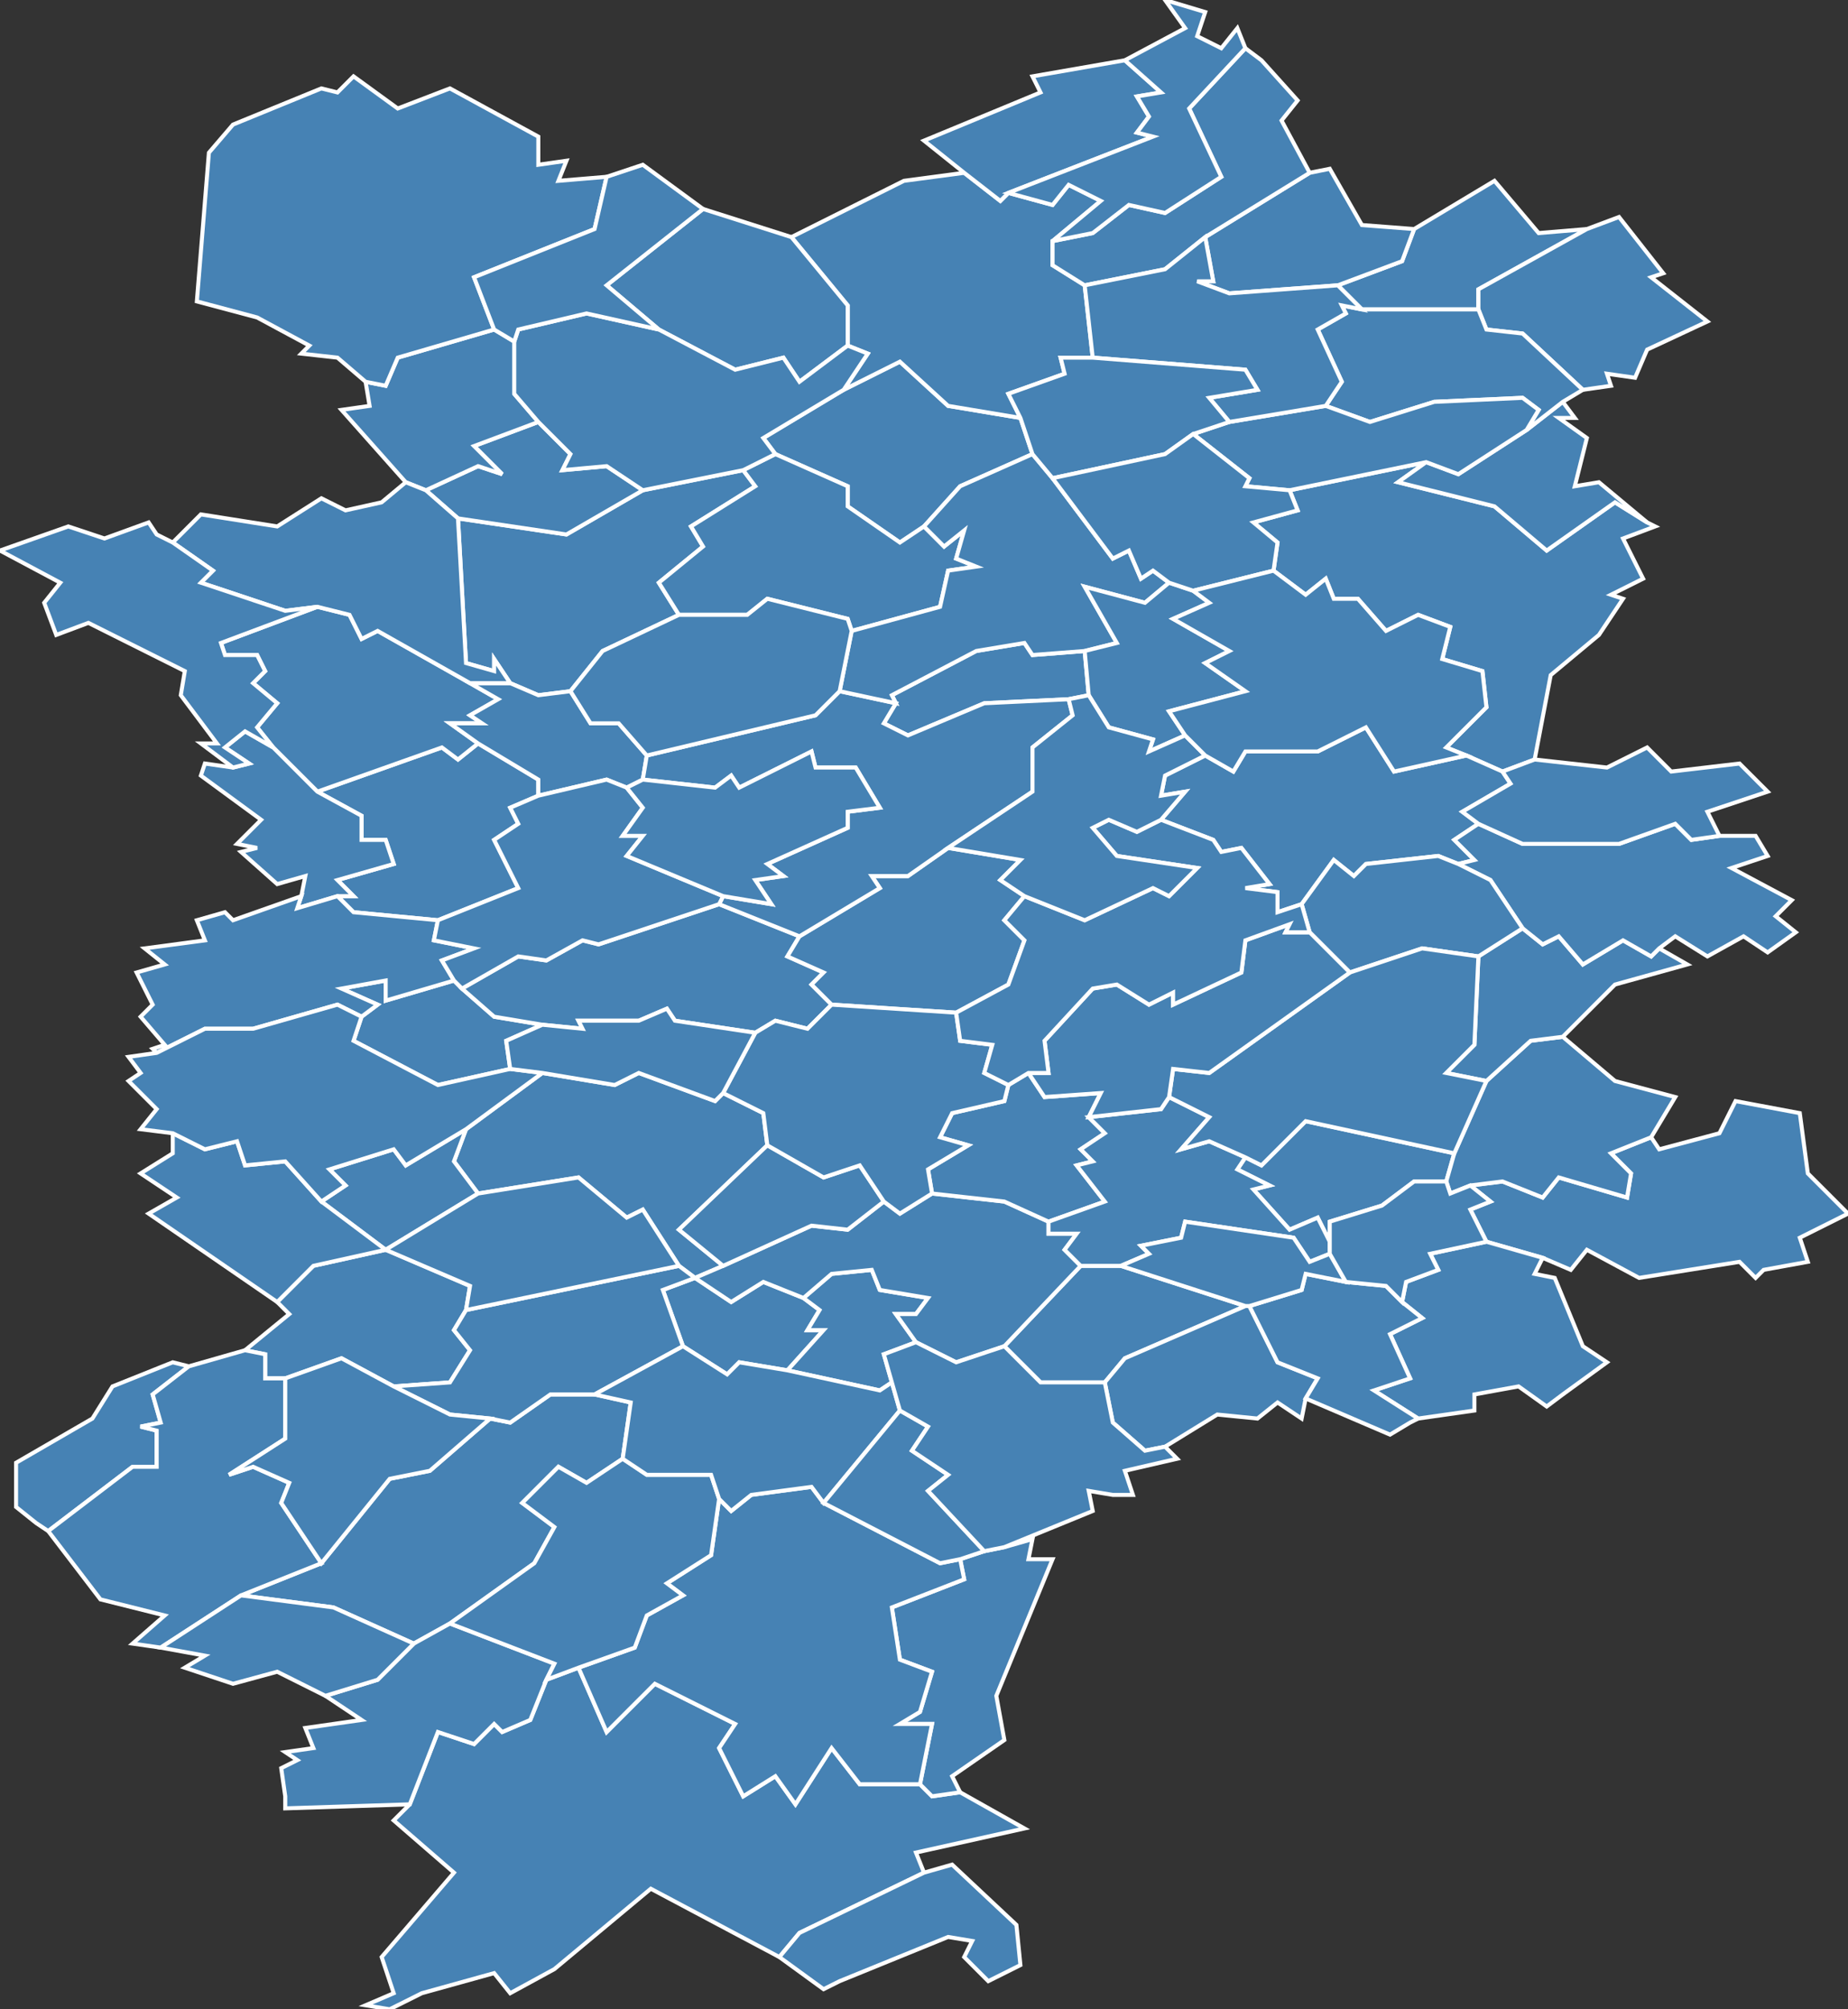<?xml version="1.0" encoding="utf-8"?>
<svg version="1.1" id="svgmap" xmlns="http://www.w3.org/2000/svg" xmlns:xlink="http://www.w3.org/1999/xlink" x="0px" y="0px" width="100%" height="100%" viewBox="0 0 460 500">
<rect x="0" y="0" width="460" height="500" fill="#333333" stroke="none"/>
<polygon points="114,129 141,133 160,122 185,117 188,121 172,131 175,136 164,145 169,153 150,162 142,172 134,173 127,170 123,164 123,167 116,165 114,129" id="62036" class="commune" fill="steelblue" stroke-width="1" stroke="white" geotype="commune" geoname="Anvin" code_insee="62036" code_canton="6238"/><polygon points="12,381 9,379 4,375 4,364 23,353 28,345 43,339 47,340 38,347 40,354 35,355 39,356 39,365 33,365 12,381" id="62047" class="commune" fill="steelblue" stroke-width="1" stroke="white" geotype="commune" geoname="Aubrometz" code_insee="62047" code_canton="6238"/><polygon points="352,57 372,45 383,58 395,57 368,72 368,77 339,77 333,71 349,65 352,57" id="62058" class="commune" fill="steelblue" stroke-width="1" stroke="white" geotype="commune" geoname="Aumerval" code_insee="62058" code_canton="6238"/><polygon points="411,283 413,286 428,282 432,274 448,277 450,292 460,302 448,308 450,314 439,316 437,318 433,314 408,318 395,311 391,316 384,313 370,309 366,301 371,299 366,295 374,294 384,298 388,293 405,298 406,292 401,287 411,283" id="62061" class="commune" fill="steelblue" stroke-width="1" stroke="white" geotype="commune" geoname="Averdoingt" code_insee="62061" code_canton="6238"/><polygon points="326,43 331,42 339,56 352,57 349,65 333,71 306,73 298,70 302,70 300,59 326,43" id="62071" class="commune" fill="steelblue" stroke-width="1" stroke="white" geotype="commune" geoname="Bailleul-lès-Pernes" code_insee="62071" code_canton="6238"/><polygon points="115,246 123,253 135,255 126,259 127,266 109,270 88,259 90,253 94,250 85,246 96,244 96,249 113,244 115,246" id="62101" class="commune" fill="steelblue" stroke-width="1" stroke="white" geotype="commune" geoname="Beauvois" code_insee="62101" code_canton="6238"/><polygon points="160,122 141,133 114,129 106,122 119,116 125,118 118,111 134,105 142,113 140,117 151,116 160,122" id="62109" class="commune" fill="steelblue" stroke-width="1" stroke="white" geotype="commune" geoname="Bergueneuse" code_insee="62109" code_canton="6238"/><polygon points="79,197 110,186 114,189 119,185 134,194 134,198 127,201 129,205 123,209 129,221 109,229 88,227 84,223 88,223 84,219 98,215 96,209 90,209 90,203 79,197" id="62114" class="commune" fill="steelblue" stroke-width="1" stroke="white" geotype="commune" geoname="Bermicourt" code_insee="62114" code_canton="6238"/><polygon points="71,343 66,343 66,337 61,336 72,327 69,324 78,315 96,311 117,320 116,326 113,331 117,336 112,344 98,345 85,338 71,343" id="62137" class="commune" fill="steelblue" stroke-width="1" stroke="white" geotype="commune" geoname="Blangerval-Blangermont" code_insee="62137" code_canton="6238"/><polygon points="136,418 144,415 151,431 163,419 183,429 179,435 185,447 193,442 198,449 207,435 214,444 229,444 232,447 239,446 255,455 228,461 230,466 199,481 194,487 162,470 138,490 127,496 123,491 105,496 97,500 91,499 98,496 95,487 113,466 98,453 102,449 109,431 118,434 123,429 125,431 132,428 136,418" id="62154" class="commune" fill="steelblue" stroke-width="1" stroke="white" geotype="commune" geoname="Bonnières" code_insee="62154" code_canton="6238"/><polygon points="112,404 103,409 83,400 60,397 80,389 97,368 107,366 122,353 127,354 137,347 148,347 157,349 155,363 146,369 139,365 130,374 138,380 133,389 112,404" id="62158" class="commune" fill="steelblue" stroke-width="1" stroke="white" geotype="commune" geoname="Boubers-sur-Canche" code_insee="62158" code_canton="6238"/><polygon points="239,446 232,447 229,444 232,429 224,429 229,426 232,416 224,413 222,400 240,393 239,388 245,386 250,385 257,383 256,388 262,388 248,422 250,433 237,442 239,446" id="62163" class="commune" fill="steelblue" stroke-width="1" stroke="white" geotype="commune" geoname="Bouret-sur-Canche" code_insee="62163" code_canton="6238"/><polygon points="382,189 374,192 365,188 360,186 370,176 369,167 359,164 361,156 353,153 345,157 338,149 332,149 330,144 325,148 317,142 318,135 312,130 323,127 321,122 355,115 348,120 372,126 385,137 402,125 410,130 412,131 404,134 409,144 401,148 404,149 398,158 386,168 382,189" id="62166" class="commune" fill="steelblue" stroke-width="1" stroke="white" geotype="commune" geoname="Bours" code_insee="62166" code_canton="6238"/><polygon points="254,104 257,113 239,121 230,131 224,135 211,126 211,121 193,113 190,109 210,97 224,90 236,101 254,104" id="62171" class="commune" fill="steelblue" stroke-width="1" stroke="white" geotype="commune" geoname="Boyaval" code_insee="62171" code_canton="6238"/><polygon points="289,204 295,197 289,198 290,193 300,188 307,192 310,187 328,187 340,181 347,192 365,188 374,192 376,195 364,202 368,205 362,209 367,214 363,215 358,213 340,215 337,218 332,214 324,225 318,227 318,222 310,221 316,220 309,211 304,212 302,209 289,204" id="62180" class="commune" fill="steelblue" stroke-width="1" stroke="white" geotype="commune" geoname="Brias" code_insee="62180" code_canton="6238"/><polygon points="310,325 280,338 275,344 259,344 250,335 269,315 279,315 310,325" id="62187" class="commune" fill="steelblue" stroke-width="1" stroke="white" geotype="commune" geoname="Buneville" code_insee="62187" code_canton="6238"/><polygon points="194,487 199,481 230,466 237,464 253,479 254,489 246,493 240,487 242,483 236,482 209,493 205,495 194,487" id="62210" class="commune" fill="steelblue" stroke-width="1" stroke="white" geotype="commune" geoname="Canteleux" code_insee="62210" code_canton="6238"/><polygon points="12,381 33,365 39,365 39,356 35,355 40,354 38,347 47,340 61,336 66,337 66,343 71,343 71,358 57,367 63,365 72,369 70,374 80,389 60,397 40,410 33,409 41,402 25,398 12,381" id="62234" class="commune" fill="steelblue" stroke-width="1" stroke="white" geotype="commune" geoname="Conchy-sur-Canche" code_insee="62234" code_canton="6238"/><polygon points="270,162 271,173 266,174 245,175 226,183 220,180 223,175 222,173 243,162 255,160 257,163 270,162" id="62238" class="commune" fill="steelblue" stroke-width="1" stroke="white" geotype="commune" geoname="Conteville-en-Ternois" code_insee="62238" code_canton="6238"/><polygon points="173,318 169,315 160,301 156,303 144,293 119,297 113,289 116,281 135,267 153,270 159,267 178,274 180,272 190,277 191,285 169,306 180,315 173,318" id="62258" class="commune" fill="steelblue" stroke-width="1" stroke="white" geotype="commune" geoname="Croisette" code_insee="62258" code_canton="6238"/><polygon points="135,255 123,253 115,246 129,238 136,239 145,234 149,235 179,225 199,233 196,238 205,242 202,245 207,250 201,256 193,254 188,257 168,254 166,251 159,254 144,254 145,256 135,255" id="62260" class="commune" fill="steelblue" stroke-width="1" stroke="white" geotype="commune" geoname="Croix-en-Ternois" code_insee="62260" code_canton="6238"/><polygon points="173,318 182,324 190,319 200,323 204,326 201,331 205,331 196,341 184,339 181,342 170,335 165,321 173,318" id="62283" class="commune" fill="steelblue" stroke-width="1" stroke="white" geotype="commune" geoname="Écoivres" code_insee="62283" code_canton="6238"/><polygon points="169,153 164,145 175,136 172,131 188,121 185,117 193,113 211,121 211,126 224,135 230,131 235,136 240,132 238,139 243,141 236,142 234,151 212,157 211,154 191,149 186,153 169,153" id="62299" class="commune" fill="steelblue" stroke-width="1" stroke="white" geotype="commune" geoname="Eps" code_insee="62299" code_canton="6238"/><polygon points="101,120 85,102 92,101 91,95 96,96 99,89 123,82 128,85 128,98 134,105 118,111 125,118 119,116 106,122 101,120" id="62301" class="commune" fill="steelblue" stroke-width="1" stroke="white" geotype="commune" geoname="Équirre" code_insee="62301" code_canton="6238"/><polygon points="119,185 114,189 110,186 79,197 68,186 64,181 69,175 63,170 66,167 64,163 56,163 55,160 79,151 87,153 90,159 94,157 117,170 124,174 117,178 120,180 112,180 119,185" id="62303" class="commune" fill="steelblue" stroke-width="1" stroke="white" geotype="commune" geoname="Érin" code_insee="62303" code_canton="6238"/><polygon points="240,43 249,50 251,48 262,51 266,46 274,50 262,60 262,66 270,71 272,89 264,89 265,93 251,98 254,104 236,101 224,90 210,97 216,88 211,86 211,76 197,59 225,45 240,43" id="62333" class="commune" fill="steelblue" stroke-width="1" stroke="white" geotype="commune" geoname="Fiefs" code_insee="62333" code_canton="6238"/><polygon points="148,347 137,347 127,354 122,353 112,352 98,345 112,344 117,336 113,331 116,326 169,315 173,318 173,318 165,321 170,335 148,347" id="62337" class="commune" fill="steelblue" stroke-width="1" stroke="white" geotype="commune" geoname="Flers" code_insee="62337" code_canton="6238"/><polygon points="161,188 160,194 156,196 151,194 134,198 134,194 119,185 112,180 120,180 117,178 124,174 117,170 127,170 134,173 142,172 147,180 154,180 161,188" id="62339" class="commune" fill="steelblue" stroke-width="1" stroke="white" geotype="commune" geoname="Fleury" code_insee="62339" code_canton="6238"/><polygon points="425,80 410,87 407,94 400,93 401,96 394,97 379,83 370,82 368,77 368,72 395,57 403,54 414,68 411,69 425,80" id="62340" class="commune" fill="steelblue" stroke-width="1" stroke="white" geotype="commune" geoname="Floringhem" code_insee="62340" code_canton="6238"/><polygon points="197,59 211,76 211,86 199,95 195,89 183,92 164,82 151,71 175,52 197,59" id="62342" class="commune" fill="steelblue" stroke-width="1" stroke="white" geotype="commune" geoname="Fontaine-lès-Boulans" code_insee="62342" code_canton="6238"/><polygon points="251,48 249,50 240,43 230,35 259,23 257,19 280,15 289,23 283,24 286,29 283,33 287,34 251,48" id="62344" class="commune" fill="steelblue" stroke-width="1" stroke="white" geotype="commune" geoname="Fontaine-lès-Hermans" code_insee="62344" code_canton="6238"/><polygon points="70,440 74,438 71,436 78,435 76,430 90,428 81,422 94,418 103,409 112,404 138,414 136,418 132,428 125,431 123,429 118,434 109,431 102,449 71,450 71,447 70,440" id="62346" class="commune" fill="steelblue" stroke-width="1" stroke="white" geotype="commune" geoname="Fortel-en-Artois" code_insee="62346" code_canton="6238"/><polygon points="362,287 360,294 352,294 344,300 331,304 331,309 328,303 321,306 312,296 316,295 308,291 310,288 314,290 325,279 362,287" id="62348" class="commune" fill="steelblue" stroke-width="1" stroke="white" geotype="commune" geoname="Foufflin-Ricametz" code_insee="62348" code_canton="6238"/><polygon points="196,341 205,331 201,331 204,326 200,323 207,317 217,316 219,321 231,323 228,327 223,327 228,334 220,337 222,344 219,346 196,341" id="62352" class="commune" fill="steelblue" stroke-width="1" stroke="white" geotype="commune" geoname="Framecourt" code_insee="62352" code_canton="6238"/><polygon points="229,444 214,444 207,435 198,449 193,442 185,447 179,435 183,429 163,419 151,431 144,415 158,410 161,402 170,397 166,394 177,387 179,373 182,376 187,372 202,370 205,374 234,389 239,388 240,393 222,400 224,413 232,416 229,426 224,429 232,429 229,444" id="62361" class="commune" fill="steelblue" stroke-width="1" stroke="white" geotype="commune" geoname="Frévent" code_insee="62361" code_canton="6238"/><polygon points="207,250 202,245 205,242 196,238 199,233 219,221 217,218 226,218 236,211 254,214 249,219 255,223 250,229 255,234 251,245 238,252 207,250" id="62367" class="commune" fill="steelblue" stroke-width="1" stroke="white" geotype="commune" geoname="Gauchin-Verloingt" code_insee="62367" code_canton="6238"/><polygon points="389,347 385,350 378,345 367,347 367,351 353,353 342,346 351,343 346,332 354,328 349,324 350,319 358,316 356,312 370,309 384,313 382,317 387,318 394,335 400,339 389,347" id="62381" class="commune" fill="steelblue" stroke-width="1" stroke="white" geotype="commune" geoname="Gouy-en-Ternois" code_insee="62381" code_canton="6238"/><polygon points="116,281 113,289 119,297 96,311 80,299 86,295 82,291 98,286 101,290 116,281" id="62396" class="commune" fill="steelblue" stroke-width="1" stroke="white" geotype="commune" geoname="Guinecourt" code_insee="62396" code_canton="6238"/><polygon points="200,323 190,319 182,324 173,318 173,318 180,315 202,305 211,306 220,299 224,302 232,297 250,299 261,304 261,307 268,307 265,311 269,315 250,335 238,339 228,334 223,327 228,327 231,323 219,321 217,316 207,317 200,323" id="62416" class="commune" fill="steelblue" stroke-width="1" stroke="white" geotype="commune" geoname="Hautecloque" code_insee="62416" code_canton="6238"/><polygon points="119,297 144,293 156,303 160,301 169,315 116,326 117,320 96,311 119,297" id="62433" class="commune" fill="steelblue" stroke-width="1" stroke="white" geotype="commune" geoname="Héricourt" code_insee="62433" code_canton="6238"/><polygon points="180,315 169,306 191,285 205,293 214,290 220,299 211,306 202,305 180,315" id="62435" class="commune" fill="steelblue" stroke-width="1" stroke="white" geotype="commune" geoname="Herlincourt" code_insee="62435" code_canton="6238"/><polygon points="271,278 275,282 269,286 272,289 268,290 275,299 261,304 250,299 232,297 231,291 241,285 234,283 237,277 250,274 251,270 256,267 260,273 274,272 271,278" id="62436" class="commune" fill="steelblue" stroke-width="1" stroke="white" geotype="commune" geoname="Herlin-le-Sec" code_insee="62436" code_canton="6238"/><polygon points="160,194 161,188 203,178 209,172 223,175 220,180 226,183 245,175 266,174 267,178 257,186 257,197 236,211 226,218 217,218 219,221 199,233 179,225 180,223 192,225 188,219 195,218 191,215 211,206 211,202 219,201 213,191 203,191 202,187 184,196 182,193 178,196 160,194" id="62442" class="commune" fill="steelblue" stroke-width="1" stroke="white" geotype="commune" geoname="Hernicourt" code_insee="62442" code_canton="6238"/><polygon points="291,145 285,150 270,146 278,160 270,162 257,163 255,160 243,162 222,173 223,175 209,172 212,157 234,151 236,142 243,141 238,139 240,132 235,136 230,131 239,121 257,113 262,119 277,139 281,137 284,144 287,142 291,145" id="62450" class="commune" fill="steelblue" stroke-width="1" stroke="white" geotype="commune" geoname="Hestrus" code_insee="62450" code_canton="6238"/><polygon points="211,86 216,88 210,97 190,109 193,113 185,117 160,122 151,116 140,117 142,113 134,105 128,98 128,85 129,82 146,78 164,82 183,92 195,89 199,95 211,86" id="62451" class="commune" fill="steelblue" stroke-width="1" stroke="white" geotype="commune" geoname="Heuchin" code_insee="62451" code_canton="6238"/><polygon points="271,173 270,162 278,160 270,146 285,150 291,145 297,147 301,150 292,154 306,162 300,165 310,172 291,177 295,183 286,187 287,184 276,181 271,173" id="62462" class="commune" fill="steelblue" stroke-width="1" stroke="white" geotype="commune" geoname="Huclier" code_insee="62462" code_canton="6238"/><polygon points="59,210 65,204 50,193 51,190 58,191 62,190 56,186 61,182 68,186 79,197 90,203 90,209 96,209 98,215 84,219 88,223 84,223 74,226 75,223 76,218 69,220 60,212 64,211 59,210" id="62467" class="commune" fill="steelblue" stroke-width="1" stroke="white" geotype="commune" geoname="Humerœuille" code_insee="62467" code_canton="6238"/><polygon points="113,244 96,249 96,244 85,246 94,250 90,253 84,250 63,256 51,256 39,262 38,261 41,260 35,253 38,250 34,242 41,240 36,236 51,234 49,229 56,227 58,229 75,223 74,226 84,223 88,227 109,229 108,234 118,236 110,239 113,244" id="62468" class="commune" fill="steelblue" stroke-width="1" stroke="white" geotype="commune" geoname="Humières" code_insee="62468" code_canton="6238"/><polygon points="144,415 136,418 138,414 112,404 133,389 138,380 130,374 139,365 146,369 155,363 161,367 177,367 179,373 177,387 166,394 170,397 161,402 158,410 144,415" id="62513" class="commune" fill="steelblue" stroke-width="1" stroke="white" geotype="commune" geoname="Ligny-sur-Canche" code_insee="62513" code_canton="6238"/><polygon points="411,283 401,287 406,292 405,298 388,293 384,298 374,294 366,295 361,297 360,294 362,287 370,269 381,259 389,258 402,269 417,273 411,283" id="62514" class="commune" fill="steelblue" stroke-width="1" stroke="white" geotype="commune" geoname="Ligny-Saint-Flochel" code_insee="62514" code_canton="6238"/><polygon points="69,324 37,302 44,298 35,292 43,287 43,282 51,286 59,284 61,290 71,289 80,299 96,311 78,315 69,324" id="62518" class="commune" fill="steelblue" stroke-width="1" stroke="white" geotype="commune" geoname="Linzeux" code_insee="62518" code_canton="6238"/><polygon points="91,95 84,89 75,88 77,86 64,79 49,75 52,38 58,31 80,22 84,23 88,19 99,27 112,22 134,34 134,41 141,40 139,45 151,44 148,57 118,69 123,82 99,89 96,96 91,95" id="62519" class="commune" fill="steelblue" stroke-width="1" stroke="white" geotype="commune" geoname="Lisbourg" code_insee="62519" code_canton="6238"/><polygon points="271,278 289,276 291,273 301,278 294,286 301,284 310,288 308,291 316,295 312,296 321,306 328,303 331,309 331,312 326,314 322,308 295,304 294,308 284,310 286,312 279,315 269,315 265,311 268,307 261,307 261,304 275,299 268,290 272,289 269,286 275,282 271,278" id="62539" class="commune" fill="steelblue" stroke-width="1" stroke="white" geotype="commune" geoname="Maisnil" code_insee="62539" code_canton="6238"/><polygon points="410,130 402,125 385,137 372,126 348,120 355,115 363,118 380,107 389,100 392,104 388,104 395,109 392,121 398,120 410,130" id="62553" class="commune" fill="steelblue" stroke-width="1" stroke="white" geotype="commune" geoname="Marest" code_insee="62553" code_canton="6238"/><polygon points="413,236 420,240 402,245 389,258 381,259 370,269 360,267 367,260 368,238 379,231 384,235 388,233 394,240 404,234 411,238 413,236" id="62558" class="commune" fill="steelblue" stroke-width="1" stroke="white" geotype="commune" geoname="Marquay" code_insee="62558" code_canton="6238"/><polygon points="275,344 280,338 310,325 311,325 318,339 328,343 325,348 324,353 318,349 313,353 303,352 290,360 285,361 277,354 275,344" id="62576" class="commune" fill="steelblue" stroke-width="1" stroke="white" geotype="commune" geoname="Moncheaux-lès-Frévent" code_insee="62576" code_canton="6238"/><polygon points="122,353 107,366 97,368 80,389 70,374 72,369 63,365 57,367 71,358 71,343 85,338 98,345 112,352 122,353" id="62577" class="commune" fill="steelblue" stroke-width="1" stroke="white" geotype="commune" geoname="Monchel-sur-Canche" code_insee="62577" code_canton="6238"/><polygon points="440,237 434,233 425,238 417,233 413,236 411,238 404,234 394,240 388,233 384,235 379,231 371,219 363,215 367,214 362,209 368,205 379,210 403,210 417,205 421,209 428,208 437,208 440,213 431,216 446,224 442,228 447,232 440,237" id="62580" class="commune" fill="steelblue" stroke-width="1" stroke="white" geotype="commune" geoname="Monchy-Breton" code_insee="62580" code_canton="6238"/><polygon points="161,188 154,180 147,180 142,172 150,162 169,153 186,153 191,149 211,154 212,157 209,172 203,178 161,188" id="62581" class="commune" fill="steelblue" stroke-width="1" stroke="white" geotype="commune" geoname="Monchy-Cayeux" code_insee="62581" code_canton="6238"/><polygon points="353,353 351,354 346,357 325,348 328,343 318,339 311,325 324,321 325,317 335,319 345,320 349,324 354,328 346,332 351,343 342,346 353,353" id="62590" class="commune" fill="steelblue" stroke-width="1" stroke="white" geotype="commune" geoname="Monts-en-Ternois" code_insee="62590" code_canton="6238"/><polygon points="270,71 262,66 262,60 272,58 281,51 290,53 304,44 296,27 310,12 314,15 323,25 319,30 326,43 300,59 290,67 270,71" id="62600" class="commune" fill="steelblue" stroke-width="1" stroke="white" geotype="commune" geoname="Nédon" code_insee="62600" code_canton="6238"/><polygon points="290,0 300,3 298,9 304,12 308,7 310,12 296,27 304,44 290,53 281,51 272,58 262,60 274,50 266,46 262,51 251,48 287,34 283,33 286,29 283,24 289,23 280,15 295,7 290,0" id="62601" class="commune" fill="steelblue" stroke-width="1" stroke="white" geotype="commune" geoname="Nédonchel" code_insee="62601" code_canton="6238"/><polygon points="310,325 279,315 286,312 284,310 294,308 295,304 322,308 326,314 331,312 335,319 325,317 324,321 311,325 310,325" id="62607" class="commune" fill="steelblue" stroke-width="1" stroke="white" geotype="commune" geoname="Neuville-au-Cornet" code_insee="62607" code_canton="6238"/><polygon points="155,363 157,349 148,347 170,335 181,342 184,339 196,341 219,346 222,344 224,351 205,374 202,370 187,372 182,376 179,373 177,367 161,367 155,363" id="62631" class="commune" fill="steelblue" stroke-width="1" stroke="white" geotype="commune" geoname="Nuncq-Hautecôte" code_insee="62631" code_canton="6238"/><polygon points="90,253 88,259 109,270 127,266 135,267 116,281 101,290 98,286 82,291 86,295 80,299 71,289 61,290 59,284 51,286 43,282 35,281 39,276 32,269 35,267 32,263 39,262 51,256 63,256 84,250 90,253" id="62633" class="commune" fill="steelblue" stroke-width="1" stroke="white" geotype="commune" geoname="Œuf-en-Ternois" code_insee="62633" code_canton="6238"/><polygon points="326,232 324,225 332,214 337,218 340,215 358,213 363,215 371,219 379,231 368,238 354,236 336,242 326,232" id="62641" class="commune" fill="steelblue" stroke-width="1" stroke="white" geotype="commune" geoname="Ostreville" code_insee="62641" code_canton="6238"/><polygon points="394,97 389,100 380,107 383,102 379,99 357,100 341,105 330,101 334,95 328,82 335,78 334,76 339,77 368,77 370,82 379,83 394,97" id="62652" class="commune" fill="steelblue" stroke-width="1" stroke="white" geotype="commune" geoname="Pernes" code_insee="62652" code_canton="6238"/><polygon points="115,246 113,244 110,239 118,236 108,234 109,229 129,221 123,209 129,205 127,201 134,198 151,194 156,196 160,201 155,208 160,208 156,213 180,223 179,225 149,235 145,234 136,239 129,238 115,246" id="62655" class="commune" fill="steelblue" stroke-width="1" stroke="white" geotype="commune" geoname="Pierremont" code_insee="62655" code_canton="6238"/><polygon points="128,85 123,82 118,69 148,57 151,44 160,41 175,52 151,71 164,82 146,78 129,82 128,85" id="62668" class="commune" fill="steelblue" stroke-width="1" stroke="white" geotype="commune" geoname="Prédefin" code_insee="62668" code_canton="6238"/><polygon points="321,122 310,121 311,119 297,108 306,105 330,101 341,105 357,100 379,99 383,102 380,107 363,118 355,115 321,122" id="62669" class="commune" fill="steelblue" stroke-width="1" stroke="white" geotype="commune" geoname="Pressy" code_insee="62669" code_canton="6238"/><polygon points="191,285 190,277 180,272 188,257 193,254 201,256 207,250 238,252 239,259 247,260 245,267 251,270 250,274 237,277 234,283 241,285 231,291 232,297 224,302 220,299 214,290 205,293 191,285" id="62686" class="commune" fill="steelblue" stroke-width="1" stroke="white" geotype="commune" geoname="Ramecourt" code_insee="62686" code_canton="6238"/><polygon points="362,287 325,279 314,290 310,288 301,284 294,286 301,278 291,273 292,266 301,267 336,242 354,236 368,238 367,260 360,267 370,269 362,287" id="62717" class="commune" fill="steelblue" stroke-width="1" stroke="white" geotype="commune" geoname="Roëllecourt" code_insee="62717" code_canton="6238"/><polygon points="339,77 334,76 335,78 328,82 334,95 330,101 306,105 301,99 313,97 310,92 272,89 270,71 290,67 300,59 302,70 298,70 306,73 333,71 339,77" id="62732" class="commune" fill="steelblue" stroke-width="1" stroke="white" geotype="commune" geoname="Sachin" code_insee="62732" code_canton="6238"/><polygon points="257,113 254,104 251,98 265,93 264,89 272,89 310,92 313,97 301,99 306,105 297,108 290,113 262,119 257,113" id="62740" class="commune" fill="steelblue" stroke-width="1" stroke="white" geotype="commune" geoname="Sains-lès-Pernes" code_insee="62740" code_canton="6238"/><polygon points="291,273 289,276 271,278 274,272 260,273 256,267 261,267 260,259 272,246 278,245 286,250 292,247 292,250 309,242 310,234 321,230 320,232 326,232 336,242 301,267 292,266 291,273" id="62763" class="commune" fill="steelblue" stroke-width="1" stroke="white" geotype="commune" geoname="Saint-Michel-sur-Ternoise" code_insee="62763" code_canton="6238"/><polygon points="324,225 326,232 320,232 321,230 310,234 309,242 292,250 292,247 286,250 278,245 272,246 260,259 261,267 256,267 251,270 245,267 247,260 239,259 238,252 251,245 255,234 250,229 255,223 270,229 287,221 291,223 298,216 278,213 272,206 276,204 283,207 289,204 302,209 304,212 309,211 316,220 310,221 318,222 318,227 324,225" id="62767" class="commune" fill="steelblue" stroke-width="1" stroke="white" geotype="commune" geoname="Saint-Pol-sur-Ternoise" code_insee="62767" code_canton="6238"/><polygon points="245,386 239,388 234,389 205,374 224,351 231,355 227,361 236,367 231,371 245,386" id="62791" class="commune" fill="steelblue" stroke-width="1" stroke="white" geotype="commune" geoname="Séricourt" code_insee="62791" code_canton="6238"/><polygon points="290,360 293,363 280,366 282,372 277,372 271,371 272,376 250,385 245,386 231,371 236,367 227,361 231,355 224,351 222,344 220,337 228,334 238,339 250,335 259,344 275,344 277,354 285,361 290,360" id="62795" class="commune" fill="steelblue" stroke-width="1" stroke="white" geotype="commune" geoname="Sibiville" code_insee="62795" code_canton="6238"/><polygon points="127,266 126,259 135,255 145,256 144,254 159,254 166,251 168,254 188,257 180,272 178,274 159,267 153,270 135,267 127,266" id="62797" class="commune" fill="steelblue" stroke-width="1" stroke="white" geotype="commune" geoname="Siracourt" code_insee="62797" code_canton="6238"/><polygon points="297,108 311,119 310,121 321,122 323,127 312,130 318,135 317,142 297,147 291,145 287,142 284,144 281,137 277,139 262,119 290,113 297,108" id="62805" class="commune" fill="steelblue" stroke-width="1" stroke="white" geotype="commune" geoname="Tangry" code_insee="62805" code_canton="6238"/><polygon points="101,120 106,122 114,129 116,165 123,167 123,164 127,170 117,170 94,157 90,159 87,153 79,151 71,152 50,145 53,142 43,135 50,128 69,131 80,124 86,127 95,125 101,120" id="62808" class="commune" fill="steelblue" stroke-width="1" stroke="white" geotype="commune" geoname="Teneur" code_insee="62808" code_canton="6238"/><polygon points="366,295 371,299 366,301 370,309 356,312 358,316 350,319 349,324 345,320 335,319 331,312 331,309 331,304 344,300 352,294 360,294 361,297 366,295" id="62809" class="commune" fill="steelblue" stroke-width="1" stroke="white" geotype="commune" geoname="Ternas" code_insee="62809" code_canton="6238"/><polygon points="374,192 382,189 400,191 410,186 416,192 433,190 440,197 425,202 428,208 421,209 417,205 403,210 379,210 368,205 364,202 376,195 374,192" id="62813" class="commune" fill="steelblue" stroke-width="1" stroke="white" geotype="commune" geoname="Thieuloye" code_insee="62813" code_canton="6238"/><polygon points="39,133 43,135 53,142 50,145 71,152 79,151 55,160 56,163 64,163 66,167 63,170 69,175 64,181 68,186 61,182 56,186 62,190 58,191 50,185 54,185 45,173 46,167 22,155 14,158 11,150 15,145 0,137 17,131 26,134 37,130 39,133" id="62818" class="commune" fill="steelblue" stroke-width="1" stroke="white" geotype="commune" geoname="Tilly-Capelle" code_insee="62818" code_canton="6238"/><polygon points="266,174 271,173 276,181 287,184 286,187 295,183 300,188 290,193 289,198 295,197 289,204 283,207 276,204 272,206 278,213 298,216 291,223 287,221 270,229 255,223 249,219 254,214 236,211 257,197 257,186 267,178 266,174" id="62831" class="commune" fill="steelblue" stroke-width="1" stroke="white" geotype="commune" geoname="Troisvaux" code_insee="62831" code_canton="6238"/><polygon points="81,422 69,416 58,419 46,415 51,412 40,410 60,397 83,400 103,409 94,418 81,422" id="62833" class="commune" fill="steelblue" stroke-width="1" stroke="white" geotype="commune" geoname="Vacquerie-le-Boucq" code_insee="62833" code_canton="6238"/><polygon points="317,142 325,148 330,144 332,149 338,149 345,157 353,153 361,156 359,164 369,167 370,176 360,186 365,188 347,192 340,181 328,187 310,187 307,192 300,188 295,183 291,177 310,172 300,165 306,162 292,154 301,150 297,147 317,142" id="62835" class="commune" fill="steelblue" stroke-width="1" stroke="white" geotype="commune" geoname="Valhuon" code_insee="62835" code_canton="6238"/><polygon points="156,196 160,194 178,196 182,193 184,196 202,187 203,191 213,191 219,201 211,202 211,206 191,215 195,218 188,219 192,225 180,223 156,213 160,208 155,208 160,201 156,196" id="62883" class="commune" fill="steelblue" stroke-width="1" stroke="white" geotype="commune" geoname="Wavrans-sur-Ternoise" code_insee="62883" code_canton="6238"/></svg>